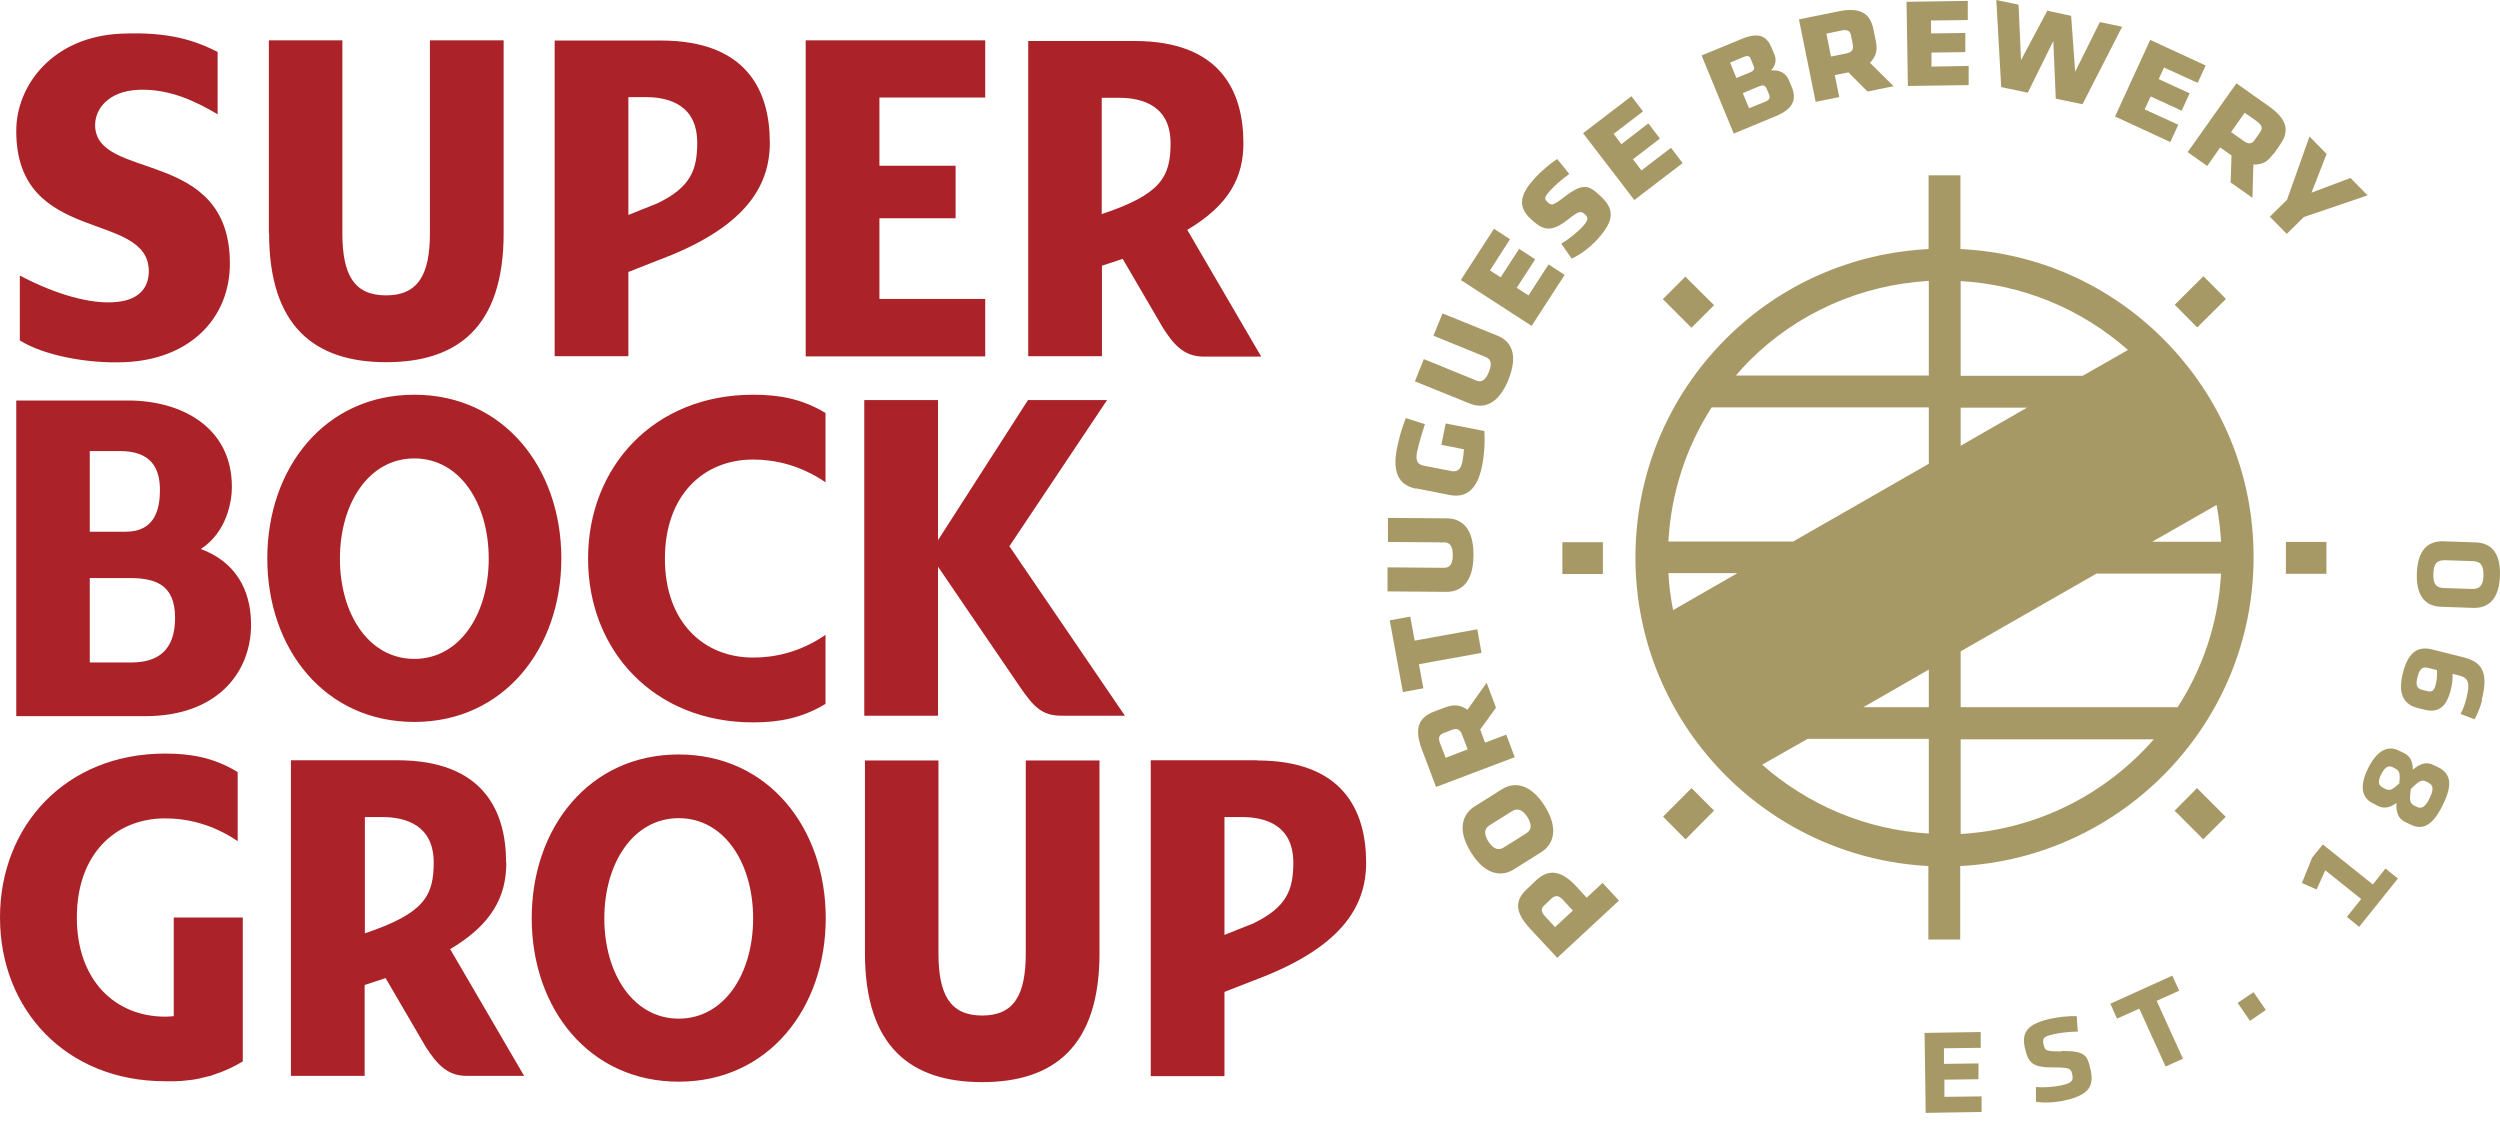 <svg width="196" height="88" viewBox="0 0 196 88" fill="none" xmlns="http://www.w3.org/2000/svg">
<path d="M155.357 85.957V87.179L150.974 87.249L150.886 80.98L155.287 80.91V82.15L152.406 82.184V83.407L155.113 83.372V84.612L152.441 84.647V85.992L155.357 85.957ZM161.627 82.429C160.387 82.429 160.334 82.394 160.212 81.87C160.107 81.399 160.212 81.259 161.015 81.084C161.539 80.962 162.22 80.892 162.901 80.875L162.814 79.67C162.185 79.635 161.33 79.74 160.719 79.879C159.094 80.246 158.448 80.84 158.745 82.132C159.007 83.285 159.269 83.704 161.015 83.686C162.29 83.686 162.36 83.774 162.465 84.245C162.57 84.717 162.43 84.909 161.644 85.084C161.015 85.223 160.212 85.276 159.618 85.223V86.376C160.317 86.498 161.208 86.428 161.889 86.271C163.845 85.834 164.176 85.101 163.897 83.844C163.635 82.674 163.443 82.394 161.609 82.394M170.847 77.661L170.306 76.491L165.451 78.692L165.975 79.862L167.721 79.076L169.782 83.617L171.144 83.005L169.084 78.465L170.83 77.679L170.847 77.661ZM175.44 78.639L176.401 80.037L177.641 79.181L176.68 77.784L175.44 78.622V78.639ZM186.041 69.349L182.112 66.205L181.273 67.236L180.47 69.226L181.623 69.733L182.304 68.231L185.115 70.484L183.998 71.881L184.958 72.667L187.997 68.877L187.019 68.091L186.024 69.349H186.041ZM191.507 63.132C190.721 64.703 189.97 65.14 188.957 64.633L188.556 64.441C187.997 64.162 187.857 63.673 187.875 62.957C187.263 63.411 186.809 63.376 186.39 63.166L186.024 62.974C185.168 62.555 184.958 61.647 185.657 60.233C186.373 58.8 187.229 58.416 188.084 58.853L188.451 59.028C188.87 59.237 189.167 59.569 189.167 60.337C189.726 59.883 190.215 59.691 190.774 59.971L191.175 60.163C192.188 60.669 192.276 61.595 191.507 63.114M187.84 60.285L187.578 60.145C187.246 59.988 186.967 60.145 186.687 60.704C186.408 61.263 186.46 61.56 186.792 61.734L187.054 61.874C187.386 62.031 187.63 61.857 188.102 61.42C188.172 60.791 188.172 60.46 187.84 60.285ZM190.407 61.368L190.197 61.263C189.831 61.088 189.569 61.298 189.01 61.857C188.905 62.608 188.888 62.957 189.254 63.149L189.464 63.254C189.848 63.446 190.145 63.271 190.477 62.59C190.809 61.909 190.791 61.56 190.389 61.368M194.598 54.889C194.476 55.395 194.249 55.954 194.004 56.391L192.904 55.971C193.096 55.64 193.271 55.168 193.376 54.697C193.655 53.544 193.55 53.142 192.765 52.95L192.276 52.828C192.31 53.195 192.241 53.719 192.136 54.103C191.804 55.413 191.193 55.919 190.075 55.64L189.569 55.517C188.626 55.273 187.927 54.627 188.381 52.776C188.835 50.977 189.673 50.662 190.704 50.924L193.149 51.536C194.79 51.937 195.052 52.968 194.563 54.889M191.053 52.531L190.337 52.356C189.9 52.252 189.691 52.461 189.534 53.072C189.377 53.701 189.464 53.98 189.9 54.085L190.337 54.19C190.686 54.277 190.861 54.103 190.966 53.649C191.053 53.299 191.088 52.915 191.053 52.531ZM195.995 45.161C195.925 47.082 195 47.694 193.882 47.659L191.385 47.571C190.267 47.536 189.411 46.873 189.481 44.934C189.551 43.013 190.442 42.402 191.56 42.437L194.092 42.524C195.209 42.559 196.065 43.223 195.995 45.161ZM194.703 45.109C194.72 44.323 194.493 44.009 193.847 43.991L191.699 43.921C191.071 43.904 190.791 44.183 190.774 44.987C190.756 45.79 190.983 46.087 191.629 46.104L193.777 46.174C194.424 46.192 194.686 45.895 194.703 45.109ZM125.651 69.226L126.926 70.606L122.089 75.094L119.941 72.789C118.683 71.427 118.805 70.536 119.731 69.68L120.43 69.017C121.373 68.144 122.351 68.161 123.591 69.506L124.394 70.379L125.634 69.226H125.651ZM123.311 71.392L122.508 70.519C122.193 70.187 121.931 70.187 121.652 70.431L121.076 70.973C120.814 71.217 120.796 71.479 121.111 71.811L121.914 72.684L123.311 71.392ZM120.849 66.799L118.683 68.161C117.723 68.772 116.413 68.598 115.33 66.834C114.23 65.088 114.632 63.848 115.592 63.236L117.758 61.874C118.718 61.263 120.01 61.438 121.111 63.201C122.211 64.948 121.809 66.188 120.849 66.799ZM119.749 64.057C119.364 63.463 118.963 63.341 118.561 63.586L116.78 64.703C116.378 64.948 116.308 65.367 116.692 65.978C117.077 66.572 117.478 66.694 117.88 66.45L119.661 65.332C120.063 65.088 120.133 64.668 119.749 64.057ZM118.771 59.359L112.588 61.7L111.471 58.748C110.825 57.019 111.279 56.233 112.449 55.779L113.287 55.465C114.003 55.203 114.457 55.255 115.051 55.64L116.553 53.526L117.286 55.482L116.046 57.194L116.43 58.224L118.089 57.596L118.753 59.359H118.771ZM115.068 58.748L114.632 57.613C114.457 57.176 114.23 57.072 113.863 57.211L113.182 57.473C112.833 57.596 112.728 57.84 112.903 58.277L113.339 59.412L115.068 58.748ZM111.244 52.077L116.151 51.186L115.819 49.335L110.912 50.226L110.563 48.34L108.956 48.637L109.986 54.26L111.593 53.963L111.244 52.077ZM115.522 43.537C115.54 41.284 114.492 40.656 113.462 40.638L108.816 40.603V42.489L113.235 42.524C113.671 42.524 113.898 42.821 113.898 43.52C113.898 44.236 113.654 44.515 113.217 44.515L108.781 44.48V46.366L113.409 46.401C114.44 46.401 115.505 45.79 115.522 43.555M110.982 38.281L113.636 38.804C114.946 39.066 115.837 38.385 116.203 36.482C116.378 35.591 116.43 34.648 116.378 33.792L113.339 33.199L113.007 34.875L114.771 35.224C114.754 35.539 114.719 35.853 114.649 36.202C114.509 36.883 114.195 37.023 113.723 36.918L111.645 36.517C111.104 36.412 110.982 36.08 111.086 35.504C111.191 34.962 111.436 34.107 111.715 33.251L110.213 32.779C109.899 33.583 109.672 34.386 109.515 35.19C109.165 37.006 109.637 38.036 111.017 38.316M118.264 29.758C119.102 27.68 118.369 26.702 117.408 26.318L113.095 24.572L112.379 26.318L116.483 27.994C116.902 28.169 116.989 28.518 116.727 29.165C116.465 29.828 116.133 30.003 115.732 29.828L111.628 28.152L110.929 29.898L115.243 31.644C116.203 32.029 117.408 31.854 118.264 29.776M122.665 21.55L121.408 20.73L119.836 23.157L118.91 22.563L120.36 20.328L119.102 19.507L117.653 21.742L116.815 21.201L118.386 18.756L117.129 17.935L114.527 21.952L120.08 25.549L122.682 21.533L122.665 21.55ZM122.875 17.254C123.818 16.503 123.94 16.521 124.254 16.8C124.534 17.062 124.551 17.254 124.062 17.778C123.591 18.285 122.909 18.808 122.403 19.105L123.224 20.275C123.922 19.961 124.656 19.385 125.18 18.826C126.699 17.184 126.507 16.329 125.459 15.351C124.551 14.512 124.132 14.303 122.647 15.438C121.739 16.137 121.635 16.137 121.32 15.84C121.058 15.595 121.076 15.438 121.495 14.984C121.897 14.547 122.42 14.076 123.032 13.639L122.089 12.469C121.53 12.818 120.779 13.465 120.36 13.936C119.172 15.211 118.945 16.189 120.01 17.167C120.901 17.988 121.512 18.32 122.892 17.237M130.995 11.596L128.69 13.36L128.026 12.487L130.139 10.863L129.231 9.675L127.118 11.299L126.507 10.496L128.812 8.732L127.904 7.544L124.114 10.443L128.131 15.682L131.921 12.784L131.013 11.596H130.995ZM135.92 10.461L133.405 4.348L136.584 3.039C137.946 2.48 138.54 2.882 138.889 3.737L139.116 4.279C139.273 4.645 139.238 5.117 138.854 5.519C139.5 5.466 140.006 5.711 140.251 6.287L140.478 6.828C140.845 7.719 140.67 8.505 139.238 9.099L135.955 10.461H135.92ZM137.981 6.741L136.636 7.3L137.125 8.487L138.417 7.963C138.749 7.824 138.784 7.632 138.697 7.405L138.505 6.951C138.4 6.706 138.225 6.636 137.963 6.758M135.641 4.907L136.13 6.112L137.247 5.658C137.457 5.571 137.596 5.431 137.492 5.187L137.247 4.593C137.177 4.401 137.02 4.348 136.776 4.436L135.641 4.907ZM142.347 7.981L141.037 1.519L144.128 0.891C145.927 0.524 146.643 1.1 146.887 2.34L147.062 3.213C147.219 3.964 147.079 4.418 146.608 4.925L148.459 6.758L146.416 7.178L144.914 5.676L143.849 5.885L144.198 7.614L142.364 7.981H142.347ZM143.185 2.62L143.552 4.436L144.739 4.191C145.193 4.104 145.333 3.877 145.263 3.51L145.123 2.794C145.054 2.427 144.844 2.288 144.372 2.393L143.185 2.637V2.62ZM154.344 6.671V5.169L151.428 5.222V4.121L154.082 4.087V2.585L151.393 2.62V1.607L154.274 1.572V0.07L149.472 0.14L149.577 6.741L154.362 6.671H154.344ZM158.972 7.282L160.98 3.213L161.173 7.736L163.268 8.173L166.377 2.096L164.63 1.729L162.692 5.623L162.378 1.24L160.509 0.838L158.448 4.715L158.256 0.367L156.51 0L156.894 6.828L158.972 7.265V7.282ZM170.149 11.142L170.778 9.78L168.141 8.575L168.612 7.562L171.04 8.68L171.668 7.317L169.241 6.2L169.66 5.292L172.297 6.497L172.926 5.134L168.577 3.126L165.818 9.134L170.166 11.142H170.149ZM178.217 12.068C177.781 12.696 177.361 12.906 176.663 12.906L176.593 15.508L174.882 14.303L174.951 12.19L174.061 11.561L173.048 13.011L171.511 11.928L175.336 6.531L177.903 8.348C179.405 9.413 179.475 10.339 178.741 11.369L178.235 12.102L178.217 12.068ZM176.977 9.535L175.982 8.837L174.917 10.356L175.912 11.055C176.296 11.334 176.558 11.282 176.768 10.967L177.187 10.373C177.396 10.077 177.361 9.832 176.977 9.553M180.645 17.01L185.622 15.316L184.277 13.954L181.221 15.106L182.409 12.068L181.064 10.705L179.3 15.665L177.955 16.992L179.283 18.337L180.627 17.01H180.645ZM182.391 42.489H179.213V44.987H182.391V42.489ZM122.49 45.004H125.669V42.507H122.49V45.004ZM170.481 63.551L172.734 65.803L174.497 64.04L172.245 61.787L170.481 63.568V63.551ZM132.619 25.689L134.383 23.925L132.13 21.69L130.366 23.454L132.602 25.689H132.619ZM130.384 64.022L132.148 65.803L134.383 63.551L132.619 61.787L130.366 64.04L130.384 64.022ZM172.262 25.672L174.515 23.436L172.751 21.655L170.498 23.89L172.262 25.672ZM151.201 67.899C138.417 67.236 128.218 56.653 128.218 43.712C128.218 37.233 130.733 31.138 135.309 26.562C139.587 22.284 145.193 19.839 151.201 19.524V13.744H153.698V19.524C159.706 19.821 165.311 22.284 169.59 26.562C174.166 31.138 176.698 37.233 176.68 43.712C176.68 56.653 166.464 67.236 153.681 67.899V73.662H151.183V67.899H151.201ZM168.734 42.472H174.131C174.078 41.494 173.956 40.533 173.781 39.59L168.734 42.472ZM153.716 29.461H163.286L166.831 27.436C163.163 24.205 158.588 22.319 153.716 22.039V29.461ZM153.716 34.945L158.92 31.959H153.716V34.945ZM153.716 55.447H170.725C172.699 52.391 173.921 48.811 174.131 44.969H164.368L153.716 51.064V55.447ZM153.716 65.384C159.741 65.035 165.119 62.241 168.857 57.962H153.716V65.384ZM151.218 52.496L146.084 55.447H151.218V52.496ZM136.095 29.444H151.218V22.022C145.892 22.336 140.915 24.519 137.107 28.326C136.741 28.693 136.426 29.06 136.095 29.444ZM130.803 42.454H140.583L151.218 36.36V31.941H134.191C132.183 35.067 131.013 38.665 130.803 42.437M136.217 44.934H130.803C130.855 45.912 130.978 46.873 131.17 47.833L136.217 44.934ZM151.218 65.349V57.927H141.718L138.155 59.953C141.683 63.062 146.224 65.053 151.218 65.349Z" fill="#A79966"/>
<path d="M49.265 21.323L51.571 20.415C58.294 17.918 60.355 14.722 60.355 11.194C60.355 7.108 58.539 3.178 51.815 3.178H43.485V27.924H49.265V21.323ZM49.265 7.614H50.627C52.548 7.614 54.662 8.295 54.662 11.194C54.662 13.307 54.155 14.669 51.571 15.927L49.265 16.852V7.614ZM1.275 10.251C1.275 6.671 4.156 2.847 9.553 2.637C13.325 2.48 15.316 3.196 17.062 4.069V8.959C15.403 7.981 13.342 6.951 10.88 7.038C8.418 7.143 7.457 8.61 7.457 9.797C7.457 14.25 18.023 11.491 18.023 20.66C18.023 24.886 14.966 28.186 9.745 28.396C6.793 28.518 3.353 27.837 1.554 26.685V21.603C4.541 23.174 7.09 23.786 8.784 23.698C10.88 23.628 11.666 22.563 11.666 21.271C11.666 16.451 1.275 19.262 1.275 10.286M86.376 20.834C86.952 20.66 87.493 20.468 88.017 20.293L91.178 25.707C92.069 27.104 92.872 27.959 94.392 27.959H98.88L93.082 18.023C96.4 16.049 97.483 13.866 97.483 11.229C97.483 7.143 95.667 3.213 88.943 3.213H80.613V27.924H86.393V20.799L86.376 20.834ZM86.376 7.667H87.738C89.642 7.667 91.772 8.348 91.772 11.229C91.772 13.884 91.004 15.246 86.376 16.783V7.632V7.667ZM39.678 67.62C39.678 63.533 37.861 59.604 31.138 59.604H22.808V84.35H28.588V77.225C29.165 77.033 29.706 76.858 30.23 76.683L33.391 82.097C34.299 83.494 35.102 84.35 36.604 84.35H41.092L35.294 74.413C38.612 72.44 39.695 70.257 39.695 67.62M28.606 73.173V64.057H29.968C31.871 64.057 34.002 64.738 34.002 67.62C34.002 70.257 33.234 71.619 28.606 73.173ZM21.079 18.285V3.161H26.842V18.285C26.842 21.533 27.75 23.157 30.265 23.157C32.779 23.157 33.705 21.533 33.705 18.285V3.161H39.486V18.285C39.486 25.619 35.888 28.396 30.282 28.396C24.676 28.396 21.096 25.602 21.096 18.285M98.548 59.604H90.218V84.368H95.998V77.766L98.321 76.858C105.045 74.361 107.105 71.182 107.105 67.637C107.105 63.551 105.289 59.621 98.566 59.621M98.321 72.37L95.998 73.295V64.057H97.361C99.282 64.057 101.395 64.738 101.395 67.637C101.395 69.75 100.888 71.112 98.304 72.37M80.421 59.621H86.201V74.728C86.201 82.062 82.604 84.839 76.998 84.839C71.392 84.839 67.812 82.045 67.812 74.728V59.621H73.575V74.728C73.575 77.976 74.483 79.617 76.998 79.617C79.513 79.617 80.421 77.993 80.421 74.728V59.621ZM77.242 27.942H63.166V3.161H77.242V7.649H68.947V12.993H74.92V17.114H68.947V23.436H77.242V27.907V27.942ZM52.129 43.799C52.129 48.759 55.151 51.553 59.045 51.553C60.721 51.553 62.712 51.151 64.721 49.772V55.185C62.852 56.321 61.018 56.635 59.045 56.635C51.256 56.635 46.104 50.994 46.104 43.799C46.104 36.604 51.256 30.946 59.045 30.946C61.018 30.946 62.852 31.243 64.721 32.378V37.809C62.712 36.447 60.721 36.028 59.045 36.028C55.151 36.028 52.129 38.822 52.129 43.799ZM15.735 43.048C17.813 41.703 18.18 39.258 18.18 38.176C18.18 33.443 14.163 31.4 10.059 31.4H1.275V56.146H11.404C16.957 56.146 19.682 52.793 19.682 48.968C19.682 46.157 18.389 44.009 15.717 43.031M7.038 35.364H9.413C11.84 35.364 12.539 36.691 12.539 38.42C12.539 39.87 12.172 41.686 9.867 41.686H7.038V35.382V35.364ZM10.286 51.937H7.038V45.319H10.111C12.12 45.319 13.726 45.773 13.726 48.444C13.726 51.116 12.242 51.937 10.286 51.937ZM79.146 42.839L88.192 56.111H83.18C81.678 56.111 80.997 55.36 79.967 53.858L73.54 44.428V56.111H67.759V31.365H73.54V42.35L80.595 31.365H86.795L79.128 42.839H79.146ZM32.483 56.6C39.486 56.6 44.009 50.855 44.009 43.782C44.009 36.709 39.503 30.946 32.483 30.946C25.462 30.946 20.956 36.691 20.956 43.782C20.956 50.872 25.462 56.6 32.483 56.6ZM32.483 35.94C36.045 35.94 38.316 39.451 38.316 43.799C38.316 48.148 36.045 51.658 32.483 51.658C28.92 51.658 26.65 48.148 26.65 43.799C26.65 39.451 28.92 35.94 32.483 35.94ZM53.212 59.15C46.192 59.15 41.686 64.895 41.686 71.986C41.686 79.076 46.192 84.804 53.212 84.804C60.233 84.804 64.738 79.058 64.738 71.986C64.738 64.913 60.233 59.15 53.212 59.15ZM53.212 79.862C49.65 79.862 47.379 76.334 47.379 72.003C47.379 67.672 49.65 64.144 53.212 64.144C56.775 64.144 59.045 67.655 59.045 72.003C59.045 76.352 56.775 79.862 53.212 79.862ZM19.035 71.968V83.215C18.32 83.651 17.551 84.001 16.73 84.263C16.608 84.315 16.486 84.35 16.364 84.385C16.329 84.385 16.294 84.385 16.259 84.402C15.805 84.525 15.333 84.629 14.862 84.682C14.809 84.682 14.739 84.682 14.687 84.699C14.512 84.717 14.355 84.734 14.181 84.752C14.058 84.752 13.936 84.752 13.814 84.769C13.639 84.769 13.465 84.769 13.29 84.769C13.238 84.769 13.203 84.769 13.15 84.769H13.133C13.133 84.769 12.993 84.769 12.941 84.769C5.152 84.769 0 79.128 0 71.933C0 64.738 5.152 59.08 12.941 59.08C14.931 59.08 16.748 59.377 18.634 60.529V65.943C16.608 64.581 14.635 64.162 12.941 64.162C9.046 64.162 6.025 66.956 6.025 71.933C6.025 76.893 9.064 79.705 12.941 79.705C13.045 79.705 13.168 79.705 13.622 79.67V71.933H19.018L19.035 71.968Z" fill="#AB2328"/>
</svg>
